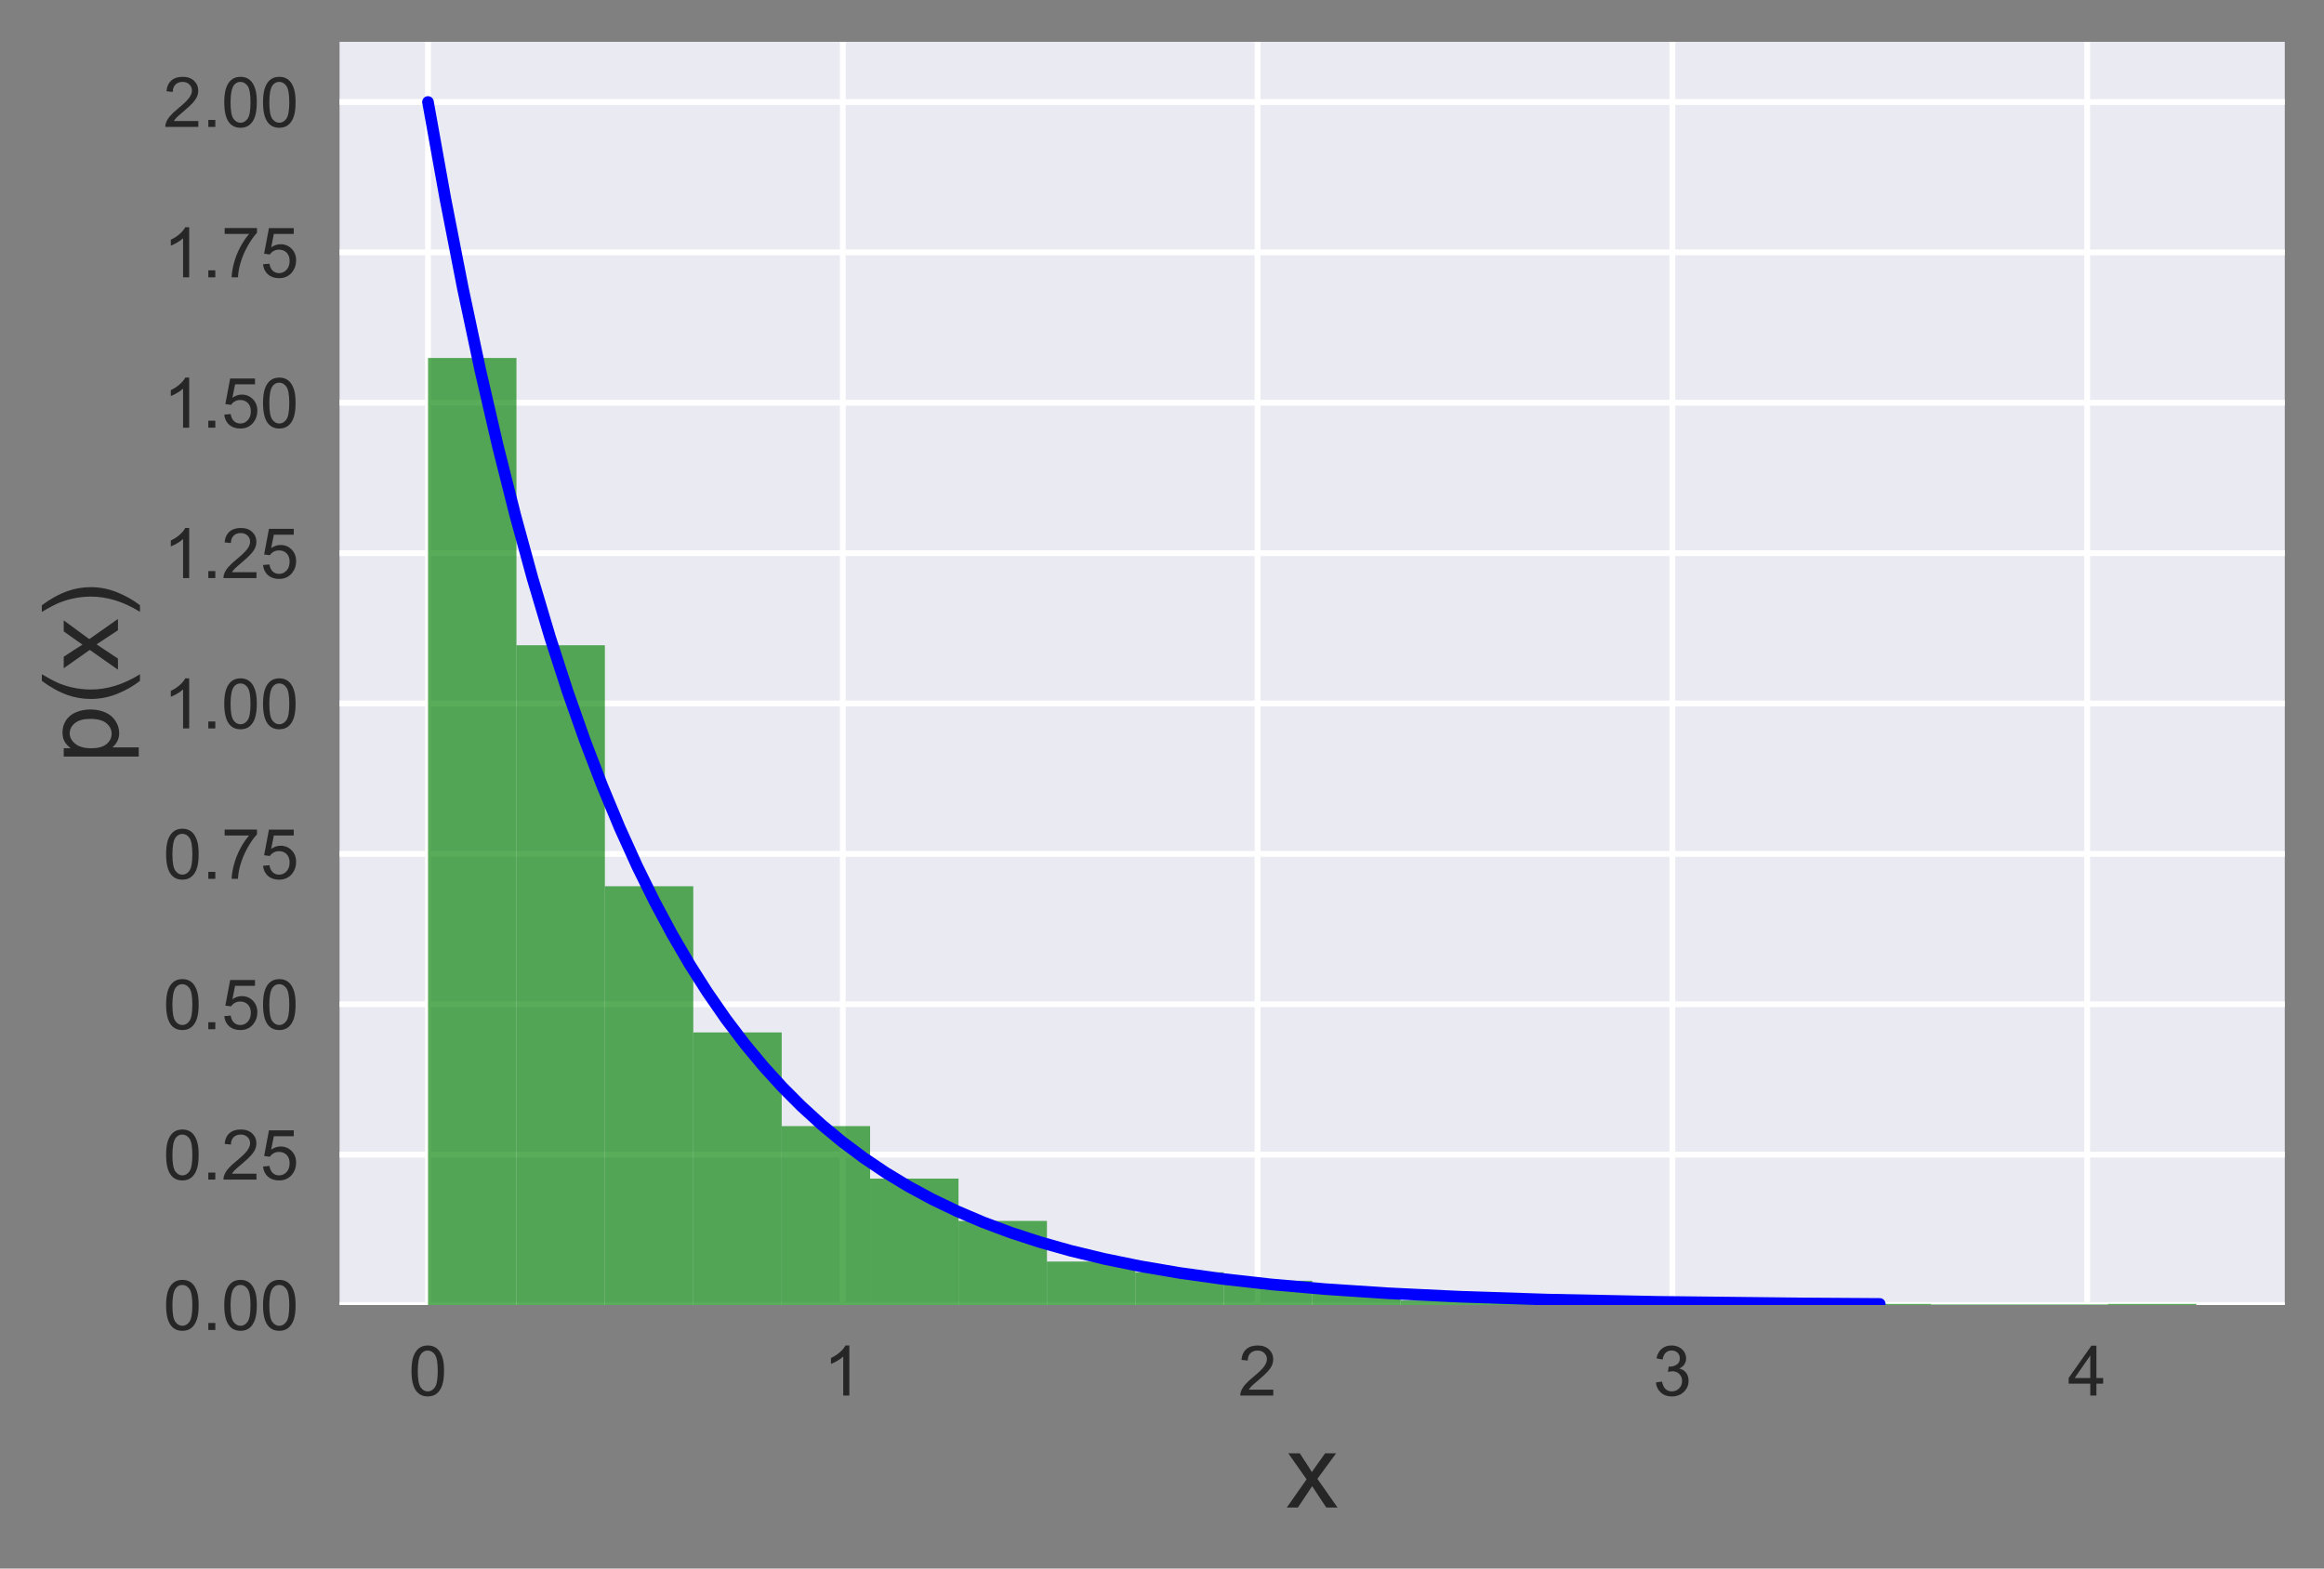 <?xml version="1.0" encoding="utf-8" standalone="no"?>
<!DOCTYPE svg PUBLIC "-//W3C//DTD SVG 1.1//EN"
  "http://www.w3.org/Graphics/SVG/1.1/DTD/svg11.dtd">
<!-- Created with matplotlib (http://matplotlib.org/) -->
<svg height="270pt" version="1.1" viewBox="0 0 400 270" width="400pt" xmlns="http://www.w3.org/2000/svg" xmlns:xlink="http://www.w3.org/1999/xlink">
 <rect x="0" y="0" width="400" height="270" fill="#808080" stroke="none"/>
 <defs>
  <style type="text/css">
*{stroke-linecap:butt;stroke-linejoin:round;}
  </style>
 </defs>
 <g id="figure_1">
  <g id="patch_1">
   <path d="M 0 270.276 
L 400.445 270.276 
L 400.445 0 
L 0 0 
z
" style="fill:none;"/>
  </g>
  <g id="axes_1">
   <g id="patch_2">
    <path d="M 58.445 224.64 
L 393.245 224.64 
L 393.245 7.2 
L 58.445 7.2 
z
" style="fill:#eaeaf2;"/>
   </g>
   <g id="matplotlib.axis_1">
    <g id="xtick_1">
     <g id="line2d_1">
      <path clip-path="url(#pb26d8b2dbb)" d="M 73.663 224.64 
L 73.663 7.2 
" style="fill:none;stroke:#ffffff;stroke-linecap:round;"/>
     </g>
     <g id="line2d_2"/>
     <g id="text_1">
      <!-- 0 -->
      <defs>
       <path d="M 4.156 35.297 
Q 4.156 48 6.766 55.734 
Q 9.375 63.484 14.516 67.672 
Q 19.672 71.875 27.484 71.875 
Q 33.25 71.875 37.594 69.547 
Q 41.938 67.234 44.766 62.859 
Q 47.609 58.5 49.219 52.219 
Q 50.828 45.953 50.828 35.297 
Q 50.828 22.703 48.234 14.969 
Q 45.656 7.234 40.5 3 
Q 35.359 -1.219 27.484 -1.219 
Q 17.141 -1.219 11.234 6.203 
Q 4.156 15.141 4.156 35.297 
z
M 13.188 35.297 
Q 13.188 17.672 17.312 11.828 
Q 21.438 6 27.484 6 
Q 33.547 6 37.672 11.859 
Q 41.797 17.719 41.797 35.297 
Q 41.797 52.984 37.672 58.781 
Q 33.547 64.594 27.391 64.594 
Q 21.344 64.594 17.719 59.469 
Q 13.188 52.938 13.188 35.297 
z
" id="ArialMT-30"/>
      </defs>
      <g style="fill:#262626;" transform="translate(70.327 240.229)scale(0.12 -0.12)">
       <use xlink:href="#ArialMT-30"/>
      </g>
     </g>
    </g>
    <g id="xtick_2">
     <g id="line2d_3">
      <path clip-path="url(#pb26d8b2dbb)" d="M 145.055 224.64 
L 145.055 7.2 
" style="fill:none;stroke:#ffffff;stroke-linecap:round;"/>
     </g>
     <g id="line2d_4"/>
     <g id="text_2">
      <!-- 1 -->
      <defs>
       <path d="M 37.25 0 
L 28.469 0 
L 28.469 56 
Q 25.297 52.984 20.141 49.953 
Q 14.984 46.922 10.891 45.406 
L 10.891 53.906 
Q 18.266 57.375 23.781 62.297 
Q 29.297 67.234 31.594 71.875 
L 37.25 71.875 
z
" id="ArialMT-31"/>
      </defs>
      <g style="fill:#262626;" transform="translate(141.719 240.229)scale(0.12 -0.12)">
       <use xlink:href="#ArialMT-31"/>
      </g>
     </g>
    </g>
    <g id="xtick_3">
     <g id="line2d_5">
      <path clip-path="url(#pb26d8b2dbb)" d="M 216.447 224.64 
L 216.447 7.2 
" style="fill:none;stroke:#ffffff;stroke-linecap:round;"/>
     </g>
     <g id="line2d_6"/>
     <g id="text_3">
      <!-- 2 -->
      <defs>
       <path d="M 50.344 8.453 
L 50.344 0 
L 3.031 0 
Q 2.938 3.172 4.047 6.109 
Q 5.859 10.938 9.828 15.625 
Q 13.812 20.312 21.344 26.469 
Q 33.016 36.031 37.109 41.625 
Q 41.219 47.219 41.219 52.203 
Q 41.219 57.422 37.469 61 
Q 33.734 64.594 27.734 64.594 
Q 21.391 64.594 17.578 60.781 
Q 13.766 56.984 13.719 50.25 
L 4.688 51.172 
Q 5.609 61.281 11.656 66.578 
Q 17.719 71.875 27.938 71.875 
Q 38.234 71.875 44.234 66.156 
Q 50.25 60.453 50.25 52 
Q 50.25 47.703 48.484 43.547 
Q 46.734 39.406 42.656 34.812 
Q 38.578 30.219 29.109 22.219 
Q 21.188 15.578 18.938 13.203 
Q 16.703 10.844 15.234 8.453 
z
" id="ArialMT-32"/>
      </defs>
      <g style="fill:#262626;" transform="translate(213.111 240.229)scale(0.12 -0.12)">
       <use xlink:href="#ArialMT-32"/>
      </g>
     </g>
    </g>
    <g id="xtick_4">
     <g id="line2d_7">
      <path clip-path="url(#pb26d8b2dbb)" d="M 287.84 224.64 
L 287.84 7.2 
" style="fill:none;stroke:#ffffff;stroke-linecap:round;"/>
     </g>
     <g id="line2d_8"/>
     <g id="text_4">
      <!-- 3 -->
      <defs>
       <path d="M 4.203 18.891 
L 12.984 20.062 
Q 14.5 12.594 18.141 9.297 
Q 21.781 6 27 6 
Q 33.203 6 37.469 10.297 
Q 41.75 14.594 41.75 20.953 
Q 41.75 27 37.797 30.922 
Q 33.844 34.859 27.734 34.859 
Q 25.25 34.859 21.531 33.891 
L 22.516 41.609 
Q 23.391 41.5 23.922 41.5 
Q 29.547 41.5 34.031 44.422 
Q 38.531 47.359 38.531 53.469 
Q 38.531 58.297 35.25 61.469 
Q 31.984 64.656 26.812 64.656 
Q 21.688 64.656 18.266 61.422 
Q 14.844 58.203 13.875 51.766 
L 5.078 53.328 
Q 6.688 62.156 12.391 67.016 
Q 18.109 71.875 26.609 71.875 
Q 32.469 71.875 37.391 69.359 
Q 42.328 66.844 44.938 62.5 
Q 47.562 58.156 47.562 53.266 
Q 47.562 48.641 45.062 44.828 
Q 42.578 41.016 37.703 38.766 
Q 44.047 37.312 47.562 32.688 
Q 51.078 28.078 51.078 21.141 
Q 51.078 11.766 44.234 5.25 
Q 37.406 -1.266 26.953 -1.266 
Q 17.531 -1.266 11.297 4.344 
Q 5.078 9.969 4.203 18.891 
z
" id="ArialMT-33"/>
      </defs>
      <g style="fill:#262626;" transform="translate(284.503 240.229)scale(0.12 -0.12)">
       <use xlink:href="#ArialMT-33"/>
      </g>
     </g>
    </g>
    <g id="xtick_5">
     <g id="line2d_9">
      <path clip-path="url(#pb26d8b2dbb)" d="M 359.232 224.64 
L 359.232 7.2 
" style="fill:none;stroke:#ffffff;stroke-linecap:round;"/>
     </g>
     <g id="line2d_10"/>
     <g id="text_5">
      <!-- 4 -->
      <defs>
       <path d="M 32.328 0 
L 32.328 17.141 
L 1.266 17.141 
L 1.266 25.203 
L 33.938 71.578 
L 41.109 71.578 
L 41.109 25.203 
L 50.781 25.203 
L 50.781 17.141 
L 41.109 17.141 
L 41.109 0 
z
M 32.328 25.203 
L 32.328 57.469 
L 9.906 25.203 
z
" id="ArialMT-34"/>
      </defs>
      <g style="fill:#262626;" transform="translate(355.895 240.229)scale(0.12 -0.12)">
       <use xlink:href="#ArialMT-34"/>
      </g>
     </g>
    </g>
    <g id="text_6">
     <!-- x -->
     <defs>
      <path d="M 0.734 0 
L 19.672 26.953 
L 2.156 51.859 
L 13.141 51.859 
L 21.094 39.703 
Q 23.344 36.234 24.703 33.891 
Q 26.859 37.109 28.656 39.594 
L 37.406 51.859 
L 47.906 51.859 
L 29.984 27.438 
L 49.266 0 
L 38.484 0 
L 27.828 16.109 
L 25 20.453 
L 11.375 0 
z
" id="ArialMT-78"/>
     </defs>
     <g style="fill:#262626;" transform="translate(221.345 259.498)scale(0.18 -0.18)">
      <use xlink:href="#ArialMT-78"/>
     </g>
    </g>
   </g>
   <g id="matplotlib.axis_2">
    <g id="ytick_1">
     <g id="line2d_11">
      <path clip-path="url(#pb26d8b2dbb)" d="M 58.445 224.64 
L 393.245 224.64 
" style="fill:none;stroke:#ffffff;stroke-linecap:round;"/>
     </g>
     <g id="line2d_12"/>
     <g id="text_7">
      <!-- 0.00 -->
      <defs>
       <path d="M 9.078 0 
L 9.078 10.016 
L 19.094 10.016 
L 19.094 0 
z
" id="ArialMT-2e"/>
      </defs>
      <g style="fill:#262626;" transform="translate(28.092 228.935)scale(0.12 -0.12)">
       <use xlink:href="#ArialMT-30"/>
       <use x="55.615" xlink:href="#ArialMT-2e"/>
       <use x="83.398" xlink:href="#ArialMT-30"/>
       <use x="139.014" xlink:href="#ArialMT-30"/>
      </g>
     </g>
    </g>
    <g id="ytick_2">
     <g id="line2d_13">
      <path clip-path="url(#pb26d8b2dbb)" d="M 58.445 198.754 
L 393.245 198.754 
" style="fill:none;stroke:#ffffff;stroke-linecap:round;"/>
     </g>
     <g id="line2d_14"/>
     <g id="text_8">
      <!-- 0.25 -->
      <defs>
       <path d="M 4.156 18.75 
L 13.375 19.531 
Q 14.406 12.797 18.141 9.391 
Q 21.875 6 27.156 6 
Q 33.5 6 37.891 10.781 
Q 42.281 15.578 42.281 23.484 
Q 42.281 31 38.062 35.344 
Q 33.844 39.703 27 39.703 
Q 22.75 39.703 19.328 37.766 
Q 15.922 35.844 13.969 32.766 
L 5.719 33.844 
L 12.641 70.609 
L 48.25 70.609 
L 48.25 62.203 
L 19.672 62.203 
L 15.828 42.969 
Q 22.266 47.469 29.344 47.469 
Q 38.719 47.469 45.156 40.969 
Q 51.609 34.469 51.609 24.266 
Q 51.609 14.547 45.953 7.469 
Q 39.062 -1.219 27.156 -1.219 
Q 17.391 -1.219 11.203 4.25 
Q 5.031 9.719 4.156 18.75 
z
" id="ArialMT-35"/>
      </defs>
      <g style="fill:#262626;" transform="translate(28.092 203.049)scale(0.12 -0.12)">
       <use xlink:href="#ArialMT-30"/>
       <use x="55.615" xlink:href="#ArialMT-2e"/>
       <use x="83.398" xlink:href="#ArialMT-32"/>
       <use x="139.014" xlink:href="#ArialMT-35"/>
      </g>
     </g>
    </g>
    <g id="ytick_3">
     <g id="line2d_15">
      <path clip-path="url(#pb26d8b2dbb)" d="M 58.445 172.869 
L 393.245 172.869 
" style="fill:none;stroke:#ffffff;stroke-linecap:round;"/>
     </g>
     <g id="line2d_16"/>
     <g id="text_9">
      <!-- 0.50 -->
      <g style="fill:#262626;" transform="translate(28.092 177.163)scale(0.12 -0.12)">
       <use xlink:href="#ArialMT-30"/>
       <use x="55.615" xlink:href="#ArialMT-2e"/>
       <use x="83.398" xlink:href="#ArialMT-35"/>
       <use x="139.014" xlink:href="#ArialMT-30"/>
      </g>
     </g>
    </g>
    <g id="ytick_4">
     <g id="line2d_17">
      <path clip-path="url(#pb26d8b2dbb)" d="M 58.445 146.983 
L 393.245 146.983 
" style="fill:none;stroke:#ffffff;stroke-linecap:round;"/>
     </g>
     <g id="line2d_18"/>
     <g id="text_10">
      <!-- 0.75 -->
      <defs>
       <path d="M 4.734 62.203 
L 4.734 70.656 
L 51.078 70.656 
L 51.078 63.812 
Q 44.234 56.547 37.516 44.484 
Q 30.812 32.422 27.156 19.672 
Q 24.516 10.688 23.781 0 
L 14.75 0 
Q 14.891 8.453 18.062 20.406 
Q 21.234 32.375 27.172 43.484 
Q 33.109 54.594 39.797 62.203 
z
" id="ArialMT-37"/>
      </defs>
      <g style="fill:#262626;" transform="translate(28.092 151.278)scale(0.12 -0.12)">
       <use xlink:href="#ArialMT-30"/>
       <use x="55.615" xlink:href="#ArialMT-2e"/>
       <use x="83.398" xlink:href="#ArialMT-37"/>
       <use x="139.014" xlink:href="#ArialMT-35"/>
      </g>
     </g>
    </g>
    <g id="ytick_5">
     <g id="line2d_19">
      <path clip-path="url(#pb26d8b2dbb)" d="M 58.445 121.097 
L 393.245 121.097 
" style="fill:none;stroke:#ffffff;stroke-linecap:round;"/>
     </g>
     <g id="line2d_20"/>
     <g id="text_11">
      <!-- 1.00 -->
      <g style="fill:#262626;" transform="translate(28.092 125.392)scale(0.12 -0.12)">
       <use xlink:href="#ArialMT-31"/>
       <use x="55.615" xlink:href="#ArialMT-2e"/>
       <use x="83.398" xlink:href="#ArialMT-30"/>
       <use x="139.014" xlink:href="#ArialMT-30"/>
      </g>
     </g>
    </g>
    <g id="ytick_6">
     <g id="line2d_21">
      <path clip-path="url(#pb26d8b2dbb)" d="M 58.445 95.211 
L 393.245 95.211 
" style="fill:none;stroke:#ffffff;stroke-linecap:round;"/>
     </g>
     <g id="line2d_22"/>
     <g id="text_12">
      <!-- 1.25 -->
      <g style="fill:#262626;" transform="translate(28.092 99.506)scale(0.12 -0.12)">
       <use xlink:href="#ArialMT-31"/>
       <use x="55.615" xlink:href="#ArialMT-2e"/>
       <use x="83.398" xlink:href="#ArialMT-32"/>
       <use x="139.014" xlink:href="#ArialMT-35"/>
      </g>
     </g>
    </g>
    <g id="ytick_7">
     <g id="line2d_23">
      <path clip-path="url(#pb26d8b2dbb)" d="M 58.445 69.326 
L 393.245 69.326 
" style="fill:none;stroke:#ffffff;stroke-linecap:round;"/>
     </g>
     <g id="line2d_24"/>
     <g id="text_13">
      <!-- 1.50 -->
      <g style="fill:#262626;" transform="translate(28.092 73.62)scale(0.12 -0.12)">
       <use xlink:href="#ArialMT-31"/>
       <use x="55.615" xlink:href="#ArialMT-2e"/>
       <use x="83.398" xlink:href="#ArialMT-35"/>
       <use x="139.014" xlink:href="#ArialMT-30"/>
      </g>
     </g>
    </g>
    <g id="ytick_8">
     <g id="line2d_25">
      <path clip-path="url(#pb26d8b2dbb)" d="M 58.445 43.44 
L 393.245 43.44 
" style="fill:none;stroke:#ffffff;stroke-linecap:round;"/>
     </g>
     <g id="line2d_26"/>
     <g id="text_14">
      <!-- 1.75 -->
      <g style="fill:#262626;" transform="translate(28.092 47.735)scale(0.12 -0.12)">
       <use xlink:href="#ArialMT-31"/>
       <use x="55.615" xlink:href="#ArialMT-2e"/>
       <use x="83.398" xlink:href="#ArialMT-37"/>
       <use x="139.014" xlink:href="#ArialMT-35"/>
      </g>
     </g>
    </g>
    <g id="ytick_9">
     <g id="line2d_27">
      <path clip-path="url(#pb26d8b2dbb)" d="M 58.445 17.554 
L 393.245 17.554 
" style="fill:none;stroke:#ffffff;stroke-linecap:round;"/>
     </g>
     <g id="line2d_28"/>
     <g id="text_15">
      <!-- 2.00 -->
      <g style="fill:#262626;" transform="translate(28.092 21.849)scale(0.12 -0.12)">
       <use xlink:href="#ArialMT-32"/>
       <use x="55.615" xlink:href="#ArialMT-2e"/>
       <use x="83.398" xlink:href="#ArialMT-30"/>
       <use x="139.014" xlink:href="#ArialMT-30"/>
      </g>
     </g>
    </g>
    <g id="text_16">
     <!-- p(x) -->
     <defs>
      <path d="M 6.594 -19.875 
L 6.594 51.859 
L 14.594 51.859 
L 14.594 45.125 
Q 17.438 49.078 21 51.047 
Q 24.562 53.031 29.641 53.031 
Q 36.281 53.031 41.359 49.609 
Q 46.438 46.188 49.016 39.953 
Q 51.609 33.734 51.609 26.312 
Q 51.609 18.359 48.75 11.984 
Q 45.906 5.609 40.453 2.219 
Q 35.016 -1.172 29 -1.172 
Q 24.609 -1.172 21.109 0.688 
Q 17.625 2.547 15.375 5.375 
L 15.375 -19.875 
z
M 14.547 25.641 
Q 14.547 15.625 18.594 10.844 
Q 22.656 6.062 28.422 6.062 
Q 34.281 6.062 38.453 11.016 
Q 42.625 15.969 42.625 26.375 
Q 42.625 36.281 38.547 41.203 
Q 34.469 46.141 28.812 46.141 
Q 23.188 46.141 18.859 40.891 
Q 14.547 35.641 14.547 25.641 
z
" id="ArialMT-70"/>
      <path d="M 23.391 -21.047 
Q 16.109 -11.859 11.078 0.438 
Q 6.062 12.75 6.062 25.922 
Q 6.062 37.547 9.812 48.188 
Q 14.203 60.547 23.391 72.797 
L 29.688 72.797 
Q 23.781 62.641 21.875 58.297 
Q 18.891 51.562 17.188 44.234 
Q 15.094 35.109 15.094 25.875 
Q 15.094 2.391 29.688 -21.047 
z
" id="ArialMT-28"/>
      <path d="M 12.359 -21.047 
L 6.062 -21.047 
Q 20.656 2.391 20.656 25.875 
Q 20.656 35.062 18.562 44.094 
Q 16.891 51.422 13.922 58.156 
Q 12.016 62.547 6.062 72.797 
L 12.359 72.797 
Q 21.531 60.547 25.922 48.188 
Q 29.688 37.547 29.688 25.922 
Q 29.688 12.75 24.625 0.438 
Q 19.578 -11.859 12.359 -21.047 
z
" id="ArialMT-29"/>
     </defs>
     <g style="fill:#262626;" transform="translate(20.303 131.418)rotate(-90)scale(0.18 -0.18)">
      <use xlink:href="#ArialMT-70"/>
      <use x="55.615" xlink:href="#ArialMT-28"/>
      <use x="88.916" xlink:href="#ArialMT-78"/>
      <use x="138.916" xlink:href="#ArialMT-29"/>
     </g>
    </g>
   </g>
   <g id="patch_3">
    <path clip-path="url(#pb26d8b2dbb)" d="M 73.672 224.64 
L 88.89 224.64 
L 88.89 61.619 
L 73.672 61.619 
z
" style="fill:#008000;opacity:0.65;"/>
   </g>
   <g id="patch_4">
    <path clip-path="url(#pb26d8b2dbb)" d="M 88.89 224.64 
L 104.108 224.64 
L 104.108 111.07 
L 88.89 111.07 
z
" style="fill:#008000;opacity:0.65;"/>
   </g>
   <g id="patch_5">
    <path clip-path="url(#pb26d8b2dbb)" d="M 104.108 224.64 
L 119.325 224.64 
L 119.325 152.553 
L 104.108 152.553 
z
" style="fill:#008000;opacity:0.65;"/>
   </g>
   <g id="patch_6">
    <path clip-path="url(#pb26d8b2dbb)" d="M 119.325 224.64 
L 134.543 224.64 
L 134.543 177.716 
L 119.325 177.716 
z
" style="fill:#008000;opacity:0.65;"/>
   </g>
   <g id="patch_7">
    <path clip-path="url(#pb26d8b2dbb)" d="M 134.543 224.64 
L 149.761 224.64 
L 149.761 193.843 
L 134.543 193.843 
z
" style="fill:#008000;opacity:0.65;"/>
   </g>
   <g id="patch_8">
    <path clip-path="url(#pb26d8b2dbb)" d="M 149.761 224.64 
L 164.979 224.64 
L 164.979 202.878 
L 149.761 202.878 
z
" style="fill:#008000;opacity:0.65;"/>
   </g>
   <g id="patch_9">
    <path clip-path="url(#pb26d8b2dbb)" d="M 164.979 224.64 
L 180.196 224.64 
L 180.196 210.164 
L 164.979 210.164 
z
" style="fill:#008000;opacity:0.65;"/>
   </g>
   <g id="patch_10">
    <path clip-path="url(#pb26d8b2dbb)" d="M 180.196 224.64 
L 195.414 224.64 
L 195.414 217.159 
L 180.196 217.159 
z
" style="fill:#008000;opacity:0.65;"/>
   </g>
   <g id="patch_11">
    <path clip-path="url(#pb26d8b2dbb)" d="M 195.414 224.64 
L 210.632 224.64 
L 210.632 219.005 
L 195.414 219.005 
z
" style="fill:#008000;opacity:0.65;"/>
   </g>
   <g id="patch_12">
    <path clip-path="url(#pb26d8b2dbb)" d="M 210.632 224.64 
L 225.85 224.64 
L 225.85 220.462 
L 210.632 220.462 
z
" style="fill:#008000;opacity:0.65;"/>
   </g>
   <g id="patch_13">
    <path clip-path="url(#pb26d8b2dbb)" d="M 225.85 224.64 
L 241.067 224.64 
L 241.067 222.697 
L 225.85 222.697 
z
" style="fill:#008000;opacity:0.65;"/>
   </g>
   <g id="patch_14">
    <path clip-path="url(#pb26d8b2dbb)" d="M 241.067 224.64 
L 256.285 224.64 
L 256.285 223.863 
L 241.067 223.863 
z
" style="fill:#008000;opacity:0.65;"/>
   </g>
   <g id="patch_15">
    <path clip-path="url(#pb26d8b2dbb)" d="M 256.285 224.64 
L 271.503 224.64 
L 271.503 223.571 
L 256.285 223.571 
z
" style="fill:#008000;opacity:0.65;"/>
   </g>
   <g id="patch_16">
    <path clip-path="url(#pb26d8b2dbb)" d="M 271.503 224.64 
L 286.72 224.64 
L 286.72 224.057 
L 271.503 224.057 
z
" style="fill:#008000;opacity:0.65;"/>
   </g>
   <g id="patch_17">
    <path clip-path="url(#pb26d8b2dbb)" d="M 286.72 224.64 
L 301.938 224.64 
L 301.938 224.251 
L 286.72 224.251 
z
" style="fill:#008000;opacity:0.65;"/>
   </g>
   <g id="patch_18">
    <path clip-path="url(#pb26d8b2dbb)" d="M 301.938 224.64 
L 317.156 224.64 
L 317.156 224.154 
L 301.938 224.154 
z
" style="fill:#008000;opacity:0.65;"/>
   </g>
   <g id="patch_19">
    <path clip-path="url(#pb26d8b2dbb)" d="M 317.156 224.64 
L 332.374 224.64 
L 332.374 224.446 
L 317.156 224.446 
z
" style="fill:#008000;opacity:0.65;"/>
   </g>
   <g id="patch_20">
    <path clip-path="url(#pb26d8b2dbb)" d="M 332.374 224.64 
L 347.591 224.64 
L 347.591 224.543 
L 332.374 224.543 
z
" style="fill:#008000;opacity:0.65;"/>
   </g>
   <g id="patch_21">
    <path clip-path="url(#pb26d8b2dbb)" d="M 347.591 224.64 
L 362.809 224.64 
L 362.809 224.543 
L 347.591 224.543 
z
" style="fill:#008000;opacity:0.65;"/>
   </g>
   <g id="patch_22">
    <path clip-path="url(#pb26d8b2dbb)" d="M 362.809 224.64 
L 378.027 224.64 
L 378.027 224.446 
L 362.809 224.446 
z
" style="fill:#008000;opacity:0.65;"/>
   </g>
   <g id="line2d_29">
    <path clip-path="url(#pb26d8b2dbb)" d="M 73.663 17.554 
L 76.665 34.255 
L 79.666 49.609 
L 82.668 63.724 
L 85.669 76.702 
L 88.671 88.632 
L 91.672 99.601 
L 94.673 109.685 
L 97.675 118.955 
L 100.676 127.478 
L 103.678 135.314 
L 106.679 142.518 
L 109.681 149.141 
L 112.682 155.229 
L 115.684 160.827 
L 118.685 165.973 
L 121.687 170.705 
L 124.938 175.4 
L 128.19 179.688 
L 131.442 183.601 
L 134.693 187.174 
L 137.945 190.436 
L 141.446 193.632 
L 144.948 196.53 
L 148.7 199.334 
L 152.452 201.859 
L 156.454 204.275 
L 160.456 206.435 
L 164.708 208.479 
L 169.21 210.394 
L 173.962 212.17 
L 178.965 213.801 
L 184.217 215.284 
L 189.97 216.676 
L 196.223 217.956 
L 202.977 219.108 
L 210.48 220.157 
L 218.734 221.082 
L 227.989 221.895 
L 238.744 222.609 
L 251.25 223.209 
L 266.258 223.7 
L 285.267 224.088 
L 310.529 224.368 
L 323.536 224.451 
L 323.536 224.451 
" style="fill:none;stroke:#0000ff;stroke-linecap:round;stroke-width:2;"/>
   </g>
   <g id="patch_23">
    <path d="M 58.445 224.64 
L 58.445 7.2 
" style="fill:none;"/>
   </g>
   <g id="patch_24">
    <path d="M 393.245 224.64 
L 393.245 7.2 
" style="fill:none;"/>
   </g>
   <g id="patch_25">
    <path d="M 58.445 224.64 
L 393.245 224.64 
" style="fill:none;"/>
   </g>
   <g id="patch_26">
    <path d="M 58.445 7.2 
L 393.245 7.2 
" style="fill:none;"/>
   </g>
  </g>
 </g>
 <defs>
  <clipPath id="pb26d8b2dbb">
   <rect height="217.44" width="334.8" x="58.445" y="7.2"/>
  </clipPath>
 </defs>
</svg>
